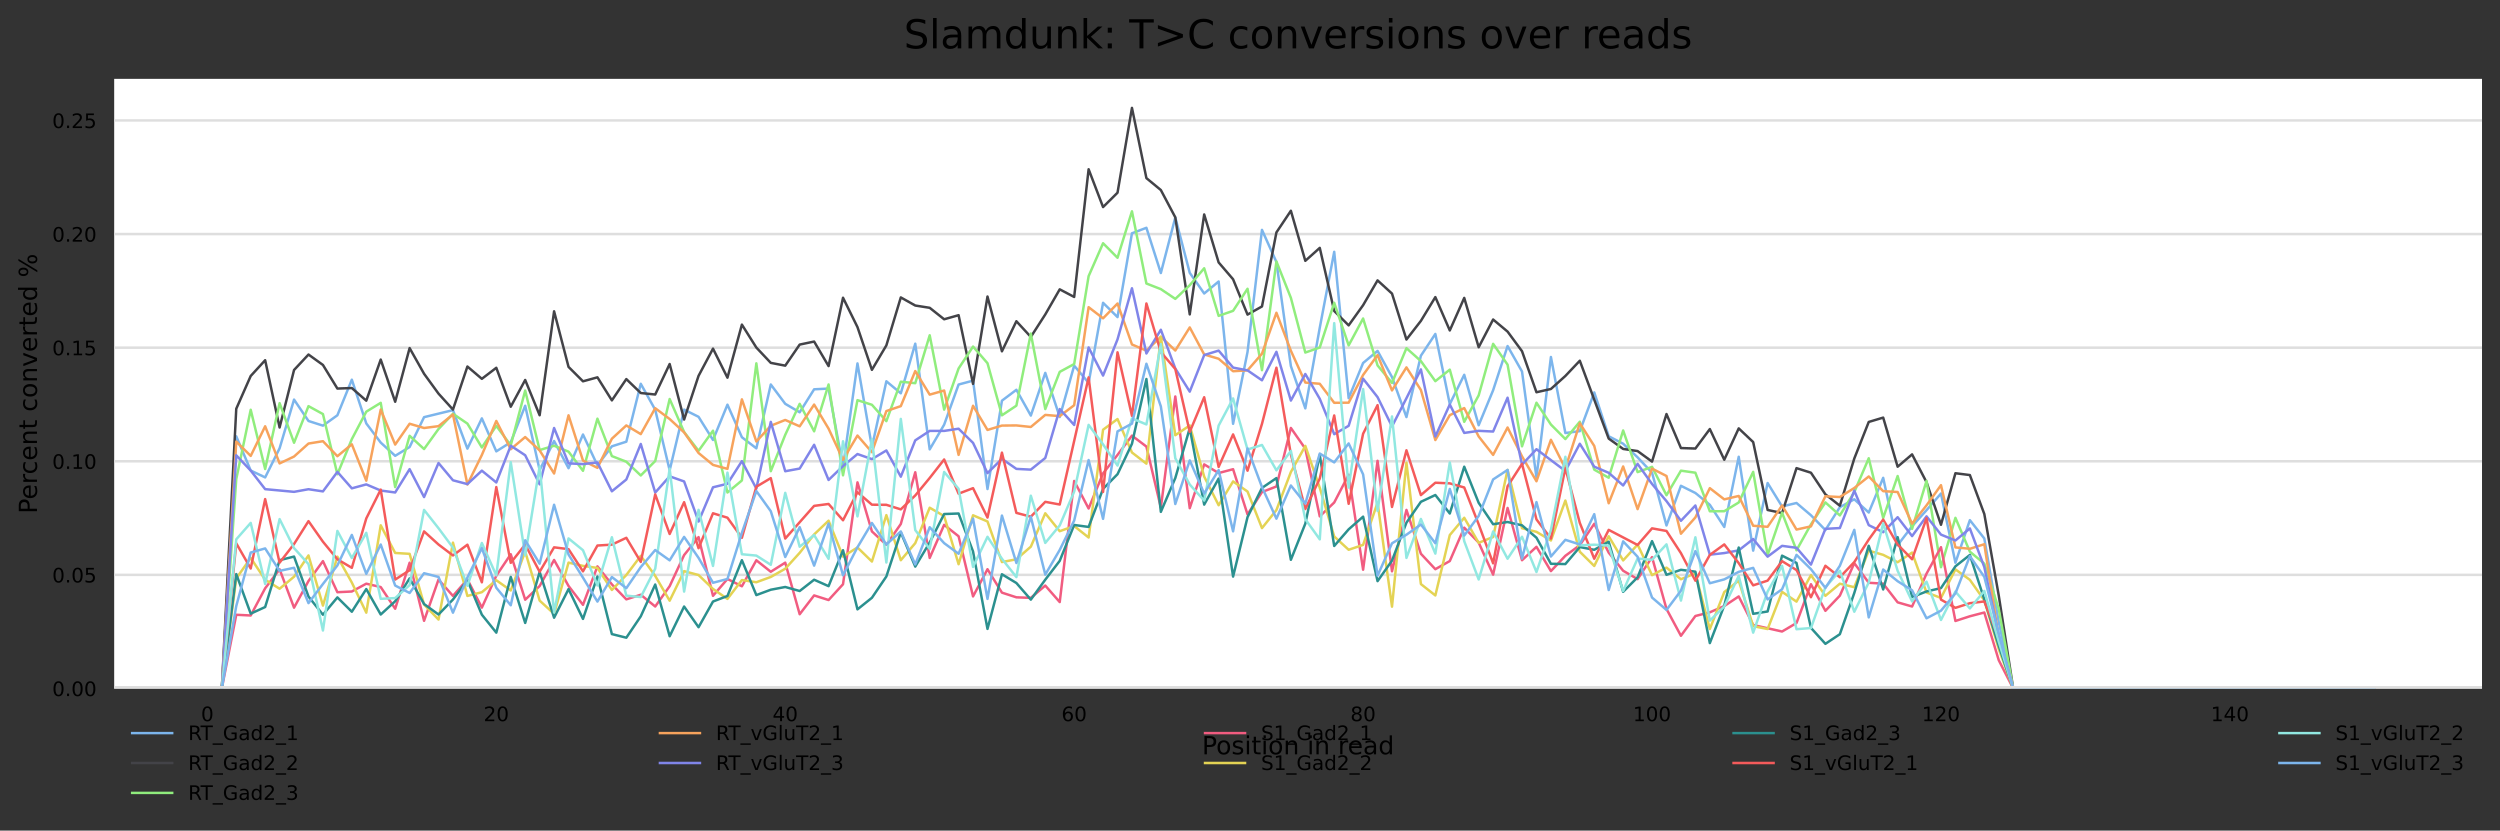 <?xml version="1.0" encoding="utf-8" standalone="no"?>
<!DOCTYPE svg PUBLIC "-//W3C//DTD SVG 1.1//EN"
  "http://www.w3.org/Graphics/SVG/1.1/DTD/svg11.dtd">
<!-- Created with matplotlib (https://matplotlib.org/) -->
<svg height="332.37pt" version="1.1" viewBox="0 0 1000.391 332.37" width="1000.391pt" xmlns="http://www.w3.org/2000/svg" xmlns:xlink="http://www.w3.org/1999/xlink">
 <rect x="0" y="0" width="1000.391" height="332.37" fill="#333333" stroke="none"/>
 <defs>
  <style type="text/css">*{stroke-linecap:butt;stroke-linejoin:round;}</style>
 </defs>
 <g id="figure_1">
  <g id="axes_1">
   <g id="patch_1">
    <path d="M 45.691 275.502 
L 993.191 275.502 
L 993.191 31.555 
L 45.691 31.555 
z
" style="fill:#ffffff;"/>
   </g>
   <g id="matplotlib.axis_1">
    <g id="xtick_1">
     <g id="text_1">
      <!-- 0 -->
      <g transform="translate(80.433 288.581)scale(0.08 -0.08)">
       <defs>
        <path d="M 31.781 66.406 
Q 24.172 66.406 20.328 58.906 
Q 16.5 51.422 16.5 36.375 
Q 16.5 21.391 20.328 13.891 
Q 24.172 6.391 31.781 6.391 
Q 39.453 6.391 43.281 13.891 
Q 47.125 21.391 47.125 36.375 
Q 47.125 51.422 43.281 58.906 
Q 39.453 66.406 31.781 66.406 
z
M 31.781 74.219 
Q 44.047 74.219 50.516 64.516 
Q 56.984 54.828 56.984 36.375 
Q 56.984 17.969 50.516 8.266 
Q 44.047 -1.422 31.781 -1.422 
Q 19.531 -1.422 13.062 8.266 
Q 6.594 17.969 6.594 36.375 
Q 6.594 54.828 13.062 64.516 
Q 19.531 74.219 31.781 74.219 
z
" id="DejaVuSans-48"/>
       </defs>
       <use xlink:href="#DejaVuSans-48"/>
      </g>
     </g>
    </g>
    <g id="xtick_2">
     <g id="text_2">
      <!-- 20 -->
      <g transform="translate(193.507 288.581)scale(0.08 -0.08)">
       <defs>
        <path d="M 19.188 8.297 
L 53.609 8.297 
L 53.609 0 
L 7.328 0 
L 7.328 8.297 
Q 12.938 14.109 22.625 23.891 
Q 32.328 33.688 34.812 36.531 
Q 39.547 41.844 41.422 45.531 
Q 43.312 49.219 43.312 52.781 
Q 43.312 58.594 39.234 62.25 
Q 35.156 65.922 28.609 65.922 
Q 23.969 65.922 18.812 64.312 
Q 13.672 62.703 7.812 59.422 
L 7.812 69.391 
Q 13.766 71.781 18.938 73 
Q 24.125 74.219 28.422 74.219 
Q 39.75 74.219 46.484 68.547 
Q 53.219 62.891 53.219 53.422 
Q 53.219 48.922 51.531 44.891 
Q 49.859 40.875 45.406 35.406 
Q 44.188 33.984 37.641 27.219 
Q 31.109 20.453 19.188 8.297 
z
" id="DejaVuSans-50"/>
       </defs>
       <use xlink:href="#DejaVuSans-50"/>
       <use x="63.623" xlink:href="#DejaVuSans-48"/>
      </g>
     </g>
    </g>
    <g id="xtick_3">
     <g id="text_3">
      <!-- 40 -->
      <g transform="translate(309.126 288.581)scale(0.08 -0.08)">
       <defs>
        <path d="M 37.797 64.312 
L 12.891 25.391 
L 37.797 25.391 
z
M 35.203 72.906 
L 47.609 72.906 
L 47.609 25.391 
L 58.016 25.391 
L 58.016 17.188 
L 47.609 17.188 
L 47.609 0 
L 37.797 0 
L 37.797 17.188 
L 4.891 17.188 
L 4.891 26.703 
z
" id="DejaVuSans-52"/>
       </defs>
       <use xlink:href="#DejaVuSans-52"/>
       <use x="63.623" xlink:href="#DejaVuSans-48"/>
      </g>
     </g>
    </g>
    <g id="xtick_4">
     <g id="text_4">
      <!-- 60 -->
      <g transform="translate(424.746 288.581)scale(0.08 -0.08)">
       <defs>
        <path d="M 33.016 40.375 
Q 26.375 40.375 22.484 35.828 
Q 18.609 31.297 18.609 23.391 
Q 18.609 15.531 22.484 10.953 
Q 26.375 6.391 33.016 6.391 
Q 39.656 6.391 43.531 10.953 
Q 47.406 15.531 47.406 23.391 
Q 47.406 31.297 43.531 35.828 
Q 39.656 40.375 33.016 40.375 
z
M 52.594 71.297 
L 52.594 62.312 
Q 48.875 64.062 45.094 64.984 
Q 41.312 65.922 37.594 65.922 
Q 27.828 65.922 22.672 59.328 
Q 17.531 52.734 16.797 39.406 
Q 19.672 43.656 24.016 45.922 
Q 28.375 48.188 33.594 48.188 
Q 44.578 48.188 50.953 41.516 
Q 57.328 34.859 57.328 23.391 
Q 57.328 12.156 50.688 5.359 
Q 44.047 -1.422 33.016 -1.422 
Q 20.359 -1.422 13.672 8.266 
Q 6.984 17.969 6.984 36.375 
Q 6.984 53.656 15.188 63.938 
Q 23.391 74.219 37.203 74.219 
Q 40.922 74.219 44.703 73.484 
Q 48.484 72.75 52.594 71.297 
z
" id="DejaVuSans-54"/>
       </defs>
       <use xlink:href="#DejaVuSans-54"/>
       <use x="63.623" xlink:href="#DejaVuSans-48"/>
      </g>
     </g>
    </g>
    <g id="xtick_5">
     <g id="text_5">
      <!-- 80 -->
      <g transform="translate(540.365 288.581)scale(0.08 -0.08)">
       <defs>
        <path d="M 31.781 34.625 
Q 24.75 34.625 20.719 30.859 
Q 16.703 27.094 16.703 20.516 
Q 16.703 13.922 20.719 10.156 
Q 24.75 6.391 31.781 6.391 
Q 38.812 6.391 42.859 10.172 
Q 46.922 13.969 46.922 20.516 
Q 46.922 27.094 42.891 30.859 
Q 38.875 34.625 31.781 34.625 
z
M 21.922 38.812 
Q 15.578 40.375 12.031 44.719 
Q 8.5 49.078 8.5 55.328 
Q 8.5 64.062 14.719 69.141 
Q 20.953 74.219 31.781 74.219 
Q 42.672 74.219 48.875 69.141 
Q 55.078 64.062 55.078 55.328 
Q 55.078 49.078 51.531 44.719 
Q 48 40.375 41.703 38.812 
Q 48.828 37.156 52.797 32.312 
Q 56.781 27.484 56.781 20.516 
Q 56.781 9.906 50.312 4.234 
Q 43.844 -1.422 31.781 -1.422 
Q 19.734 -1.422 13.25 4.234 
Q 6.781 9.906 6.781 20.516 
Q 6.781 27.484 10.781 32.312 
Q 14.797 37.156 21.922 38.812 
z
M 18.312 54.391 
Q 18.312 48.734 21.844 45.562 
Q 25.391 42.391 31.781 42.391 
Q 38.141 42.391 41.719 45.562 
Q 45.312 48.734 45.312 54.391 
Q 45.312 60.062 41.719 63.234 
Q 38.141 66.406 31.781 66.406 
Q 25.391 66.406 21.844 63.234 
Q 18.312 60.062 18.312 54.391 
z
" id="DejaVuSans-56"/>
       </defs>
       <use xlink:href="#DejaVuSans-56"/>
       <use x="63.623" xlink:href="#DejaVuSans-48"/>
      </g>
     </g>
    </g>
    <g id="xtick_6">
     <g id="text_6">
      <!-- 100 -->
      <g transform="translate(653.439 288.581)scale(0.08 -0.08)">
       <defs>
        <path d="M 12.406 8.297 
L 28.516 8.297 
L 28.516 63.922 
L 10.984 60.406 
L 10.984 69.391 
L 28.422 72.906 
L 38.281 72.906 
L 38.281 8.297 
L 54.391 8.297 
L 54.391 0 
L 12.406 0 
z
" id="DejaVuSans-49"/>
       </defs>
       <use xlink:href="#DejaVuSans-49"/>
       <use x="63.623" xlink:href="#DejaVuSans-48"/>
       <use x="127.246" xlink:href="#DejaVuSans-48"/>
      </g>
     </g>
    </g>
    <g id="xtick_7">
     <g id="text_7">
      <!-- 120 -->
      <g transform="translate(769.059 288.581)scale(0.08 -0.08)">
       <use xlink:href="#DejaVuSans-49"/>
       <use x="63.623" xlink:href="#DejaVuSans-50"/>
       <use x="127.246" xlink:href="#DejaVuSans-48"/>
      </g>
     </g>
    </g>
    <g id="xtick_8">
     <g id="text_8">
      <!-- 140 -->
      <g transform="translate(884.678 288.581)scale(0.08 -0.08)">
       <use xlink:href="#DejaVuSans-49"/>
       <use x="63.623" xlink:href="#DejaVuSans-52"/>
       <use x="127.246" xlink:href="#DejaVuSans-48"/>
      </g>
     </g>
    </g>
    <g id="text_9">
     <!-- Position in read -->
     <g transform="translate(480.983 301.843)scale(0.1 -0.1)">
      <defs>
       <path d="M 19.672 64.797 
L 19.672 37.406 
L 32.078 37.406 
Q 38.969 37.406 42.719 40.969 
Q 46.484 44.531 46.484 51.125 
Q 46.484 57.672 42.719 61.234 
Q 38.969 64.797 32.078 64.797 
z
M 9.812 72.906 
L 32.078 72.906 
Q 44.344 72.906 50.609 67.359 
Q 56.891 61.812 56.891 51.125 
Q 56.891 40.328 50.609 34.812 
Q 44.344 29.297 32.078 29.297 
L 19.672 29.297 
L 19.672 0 
L 9.812 0 
z
" id="DejaVuSans-80"/>
       <path d="M 30.609 48.391 
Q 23.391 48.391 19.188 42.75 
Q 14.984 37.109 14.984 27.297 
Q 14.984 17.484 19.156 11.844 
Q 23.344 6.203 30.609 6.203 
Q 37.797 6.203 41.984 11.859 
Q 46.188 17.531 46.188 27.297 
Q 46.188 37.016 41.984 42.703 
Q 37.797 48.391 30.609 48.391 
z
M 30.609 56 
Q 42.328 56 49.016 48.375 
Q 55.719 40.766 55.719 27.297 
Q 55.719 13.875 49.016 6.219 
Q 42.328 -1.422 30.609 -1.422 
Q 18.844 -1.422 12.172 6.219 
Q 5.516 13.875 5.516 27.297 
Q 5.516 40.766 12.172 48.375 
Q 18.844 56 30.609 56 
z
" id="DejaVuSans-111"/>
       <path d="M 44.281 53.078 
L 44.281 44.578 
Q 40.484 46.531 36.375 47.5 
Q 32.281 48.484 27.875 48.484 
Q 21.188 48.484 17.844 46.438 
Q 14.5 44.391 14.5 40.281 
Q 14.5 37.156 16.891 35.375 
Q 19.281 33.594 26.516 31.984 
L 29.594 31.297 
Q 39.156 29.25 43.188 25.516 
Q 47.219 21.781 47.219 15.094 
Q 47.219 7.469 41.188 3.016 
Q 35.156 -1.422 24.609 -1.422 
Q 20.219 -1.422 15.453 -0.562 
Q 10.688 0.297 5.422 2 
L 5.422 11.281 
Q 10.406 8.688 15.234 7.391 
Q 20.062 6.109 24.812 6.109 
Q 31.156 6.109 34.562 8.281 
Q 37.984 10.453 37.984 14.406 
Q 37.984 18.062 35.516 20.016 
Q 33.062 21.969 24.703 23.781 
L 21.578 24.516 
Q 13.234 26.266 9.516 29.906 
Q 5.812 33.547 5.812 39.891 
Q 5.812 47.609 11.281 51.797 
Q 16.75 56 26.812 56 
Q 31.781 56 36.172 55.266 
Q 40.578 54.547 44.281 53.078 
z
" id="DejaVuSans-115"/>
       <path d="M 9.422 54.688 
L 18.406 54.688 
L 18.406 0 
L 9.422 0 
z
M 9.422 75.984 
L 18.406 75.984 
L 18.406 64.594 
L 9.422 64.594 
z
" id="DejaVuSans-105"/>
       <path d="M 18.312 70.219 
L 18.312 54.688 
L 36.812 54.688 
L 36.812 47.703 
L 18.312 47.703 
L 18.312 18.016 
Q 18.312 11.328 20.141 9.422 
Q 21.969 7.516 27.594 7.516 
L 36.812 7.516 
L 36.812 0 
L 27.594 0 
Q 17.188 0 13.234 3.875 
Q 9.281 7.766 9.281 18.016 
L 9.281 47.703 
L 2.688 47.703 
L 2.688 54.688 
L 9.281 54.688 
L 9.281 70.219 
z
" id="DejaVuSans-116"/>
       <path d="M 54.891 33.016 
L 54.891 0 
L 45.906 0 
L 45.906 32.719 
Q 45.906 40.484 42.875 44.328 
Q 39.844 48.188 33.797 48.188 
Q 26.516 48.188 22.312 43.547 
Q 18.109 38.922 18.109 30.906 
L 18.109 0 
L 9.078 0 
L 9.078 54.688 
L 18.109 54.688 
L 18.109 46.188 
Q 21.344 51.125 25.703 53.562 
Q 30.078 56 35.797 56 
Q 45.219 56 50.047 50.172 
Q 54.891 44.344 54.891 33.016 
z
" id="DejaVuSans-110"/>
       <path id="DejaVuSans-32"/>
       <path d="M 41.109 46.297 
Q 39.594 47.172 37.812 47.578 
Q 36.031 48 33.891 48 
Q 26.266 48 22.188 43.047 
Q 18.109 38.094 18.109 28.812 
L 18.109 0 
L 9.078 0 
L 9.078 54.688 
L 18.109 54.688 
L 18.109 46.188 
Q 20.953 51.172 25.484 53.578 
Q 30.031 56 36.531 56 
Q 37.453 56 38.578 55.875 
Q 39.703 55.766 41.062 55.516 
z
" id="DejaVuSans-114"/>
       <path d="M 56.203 29.594 
L 56.203 25.203 
L 14.891 25.203 
Q 15.484 15.922 20.484 11.062 
Q 25.484 6.203 34.422 6.203 
Q 39.594 6.203 44.453 7.469 
Q 49.312 8.734 54.109 11.281 
L 54.109 2.781 
Q 49.266 0.734 44.188 -0.344 
Q 39.109 -1.422 33.891 -1.422 
Q 20.797 -1.422 13.156 6.188 
Q 5.516 13.812 5.516 26.812 
Q 5.516 40.234 12.766 48.109 
Q 20.016 56 32.328 56 
Q 43.359 56 49.781 48.891 
Q 56.203 41.797 56.203 29.594 
z
M 47.219 32.234 
Q 47.125 39.594 43.094 43.984 
Q 39.062 48.391 32.422 48.391 
Q 24.906 48.391 20.391 44.141 
Q 15.875 39.891 15.188 32.172 
z
" id="DejaVuSans-101"/>
       <path d="M 34.281 27.484 
Q 23.391 27.484 19.188 25 
Q 14.984 22.516 14.984 16.5 
Q 14.984 11.719 18.141 8.906 
Q 21.297 6.109 26.703 6.109 
Q 34.188 6.109 38.703 11.406 
Q 43.219 16.703 43.219 25.484 
L 43.219 27.484 
z
M 52.203 31.203 
L 52.203 0 
L 43.219 0 
L 43.219 8.297 
Q 40.141 3.328 35.547 0.953 
Q 30.953 -1.422 24.312 -1.422 
Q 15.922 -1.422 10.953 3.297 
Q 6 8.016 6 15.922 
Q 6 25.141 12.172 29.828 
Q 18.359 34.516 30.609 34.516 
L 43.219 34.516 
L 43.219 35.406 
Q 43.219 41.609 39.141 45 
Q 35.062 48.391 27.688 48.391 
Q 23 48.391 18.547 47.266 
Q 14.109 46.141 10.016 43.891 
L 10.016 52.203 
Q 14.938 54.109 19.578 55.047 
Q 24.219 56 28.609 56 
Q 40.484 56 46.344 49.844 
Q 52.203 43.703 52.203 31.203 
z
" id="DejaVuSans-97"/>
       <path d="M 45.406 46.391 
L 45.406 75.984 
L 54.391 75.984 
L 54.391 0 
L 45.406 0 
L 45.406 8.203 
Q 42.578 3.328 38.25 0.953 
Q 33.938 -1.422 27.875 -1.422 
Q 17.969 -1.422 11.734 6.484 
Q 5.516 14.406 5.516 27.297 
Q 5.516 40.188 11.734 48.094 
Q 17.969 56 27.875 56 
Q 33.938 56 38.25 53.625 
Q 42.578 51.266 45.406 46.391 
z
M 14.797 27.297 
Q 14.797 17.391 18.875 11.75 
Q 22.953 6.109 30.078 6.109 
Q 37.203 6.109 41.297 11.75 
Q 45.406 17.391 45.406 27.297 
Q 45.406 37.203 41.297 42.844 
Q 37.203 48.484 30.078 48.484 
Q 22.953 48.484 18.875 42.844 
Q 14.797 37.203 14.797 27.297 
z
" id="DejaVuSans-100"/>
      </defs>
      <use xlink:href="#DejaVuSans-80"/>
      <use x="56.678" xlink:href="#DejaVuSans-111"/>
      <use x="117.859" xlink:href="#DejaVuSans-115"/>
      <use x="169.959" xlink:href="#DejaVuSans-105"/>
      <use x="197.742" xlink:href="#DejaVuSans-116"/>
      <use x="236.951" xlink:href="#DejaVuSans-105"/>
      <use x="264.734" xlink:href="#DejaVuSans-111"/>
      <use x="325.916" xlink:href="#DejaVuSans-110"/>
      <use x="389.295" xlink:href="#DejaVuSans-32"/>
      <use x="421.082" xlink:href="#DejaVuSans-105"/>
      <use x="448.865" xlink:href="#DejaVuSans-110"/>
      <use x="512.244" xlink:href="#DejaVuSans-32"/>
      <use x="544.031" xlink:href="#DejaVuSans-114"/>
      <use x="582.895" xlink:href="#DejaVuSans-101"/>
      <use x="644.418" xlink:href="#DejaVuSans-97"/>
      <use x="705.697" xlink:href="#DejaVuSans-100"/>
     </g>
    </g>
   </g>
   <g id="matplotlib.axis_2">
    <g id="ytick_1">
     <g id="line2d_1">
      <path clip-path="url(#pa54d5a90e8)" d="M 45.691 275.502 
L 993.191 275.502 
" style="fill:none;stroke:#dedede;stroke-linecap:square;"/>
     </g>
     <g id="text_10">
      <!-- 0.00 -->
      <g transform="translate(20.878 278.541)scale(0.08 -0.08)">
       <defs>
        <path d="M 10.688 12.406 
L 21 12.406 
L 21 0 
L 10.688 0 
z
" id="DejaVuSans-46"/>
       </defs>
       <use xlink:href="#DejaVuSans-48"/>
       <use x="63.623" xlink:href="#DejaVuSans-46"/>
       <use x="95.41" xlink:href="#DejaVuSans-48"/>
       <use x="159.033" xlink:href="#DejaVuSans-48"/>
      </g>
     </g>
    </g>
    <g id="ytick_2">
     <g id="line2d_2">
      <path clip-path="url(#pa54d5a90e8)" d="M 45.691 230.042 
L 993.191 230.042 
" style="fill:none;stroke:#dedede;stroke-linecap:square;"/>
     </g>
     <g id="text_11">
      <!-- 0.05 -->
      <g transform="translate(20.878 233.081)scale(0.08 -0.08)">
       <defs>
        <path d="M 10.797 72.906 
L 49.516 72.906 
L 49.516 64.594 
L 19.828 64.594 
L 19.828 46.734 
Q 21.969 47.469 24.109 47.828 
Q 26.266 48.188 28.422 48.188 
Q 40.625 48.188 47.75 41.5 
Q 54.891 34.812 54.891 23.391 
Q 54.891 11.625 47.562 5.094 
Q 40.234 -1.422 26.906 -1.422 
Q 22.312 -1.422 17.547 -0.641 
Q 12.797 0.141 7.719 1.703 
L 7.719 11.625 
Q 12.109 9.234 16.797 8.062 
Q 21.484 6.891 26.703 6.891 
Q 35.156 6.891 40.078 11.328 
Q 45.016 15.766 45.016 23.391 
Q 45.016 31 40.078 35.438 
Q 35.156 39.891 26.703 39.891 
Q 22.75 39.891 18.812 39.016 
Q 14.891 38.141 10.797 36.281 
z
" id="DejaVuSans-53"/>
       </defs>
       <use xlink:href="#DejaVuSans-48"/>
       <use x="63.623" xlink:href="#DejaVuSans-46"/>
       <use x="95.41" xlink:href="#DejaVuSans-48"/>
       <use x="159.033" xlink:href="#DejaVuSans-53"/>
      </g>
     </g>
    </g>
    <g id="ytick_3">
     <g id="line2d_3">
      <path clip-path="url(#pa54d5a90e8)" d="M 45.691 184.581 
L 993.191 184.581 
" style="fill:none;stroke:#dedede;stroke-linecap:square;"/>
     </g>
     <g id="text_12">
      <!-- 0.10 -->
      <g transform="translate(20.878 187.62)scale(0.08 -0.08)">
       <use xlink:href="#DejaVuSans-48"/>
       <use x="63.623" xlink:href="#DejaVuSans-46"/>
       <use x="95.41" xlink:href="#DejaVuSans-49"/>
       <use x="159.033" xlink:href="#DejaVuSans-48"/>
      </g>
     </g>
    </g>
    <g id="ytick_4">
     <g id="line2d_4">
      <path clip-path="url(#pa54d5a90e8)" d="M 45.691 139.121 
L 993.191 139.121 
" style="fill:none;stroke:#dedede;stroke-linecap:square;"/>
     </g>
     <g id="text_13">
      <!-- 0.15 -->
      <g transform="translate(20.878 142.16)scale(0.08 -0.08)">
       <use xlink:href="#DejaVuSans-48"/>
       <use x="63.623" xlink:href="#DejaVuSans-46"/>
       <use x="95.41" xlink:href="#DejaVuSans-49"/>
       <use x="159.033" xlink:href="#DejaVuSans-53"/>
      </g>
     </g>
    </g>
    <g id="ytick_5">
     <g id="line2d_5">
      <path clip-path="url(#pa54d5a90e8)" d="M 45.691 93.66 
L 993.191 93.66 
" style="fill:none;stroke:#dedede;stroke-linecap:square;"/>
     </g>
     <g id="text_14">
      <!-- 0.20 -->
      <g transform="translate(20.878 96.699)scale(0.08 -0.08)">
       <use xlink:href="#DejaVuSans-48"/>
       <use x="63.623" xlink:href="#DejaVuSans-46"/>
       <use x="95.41" xlink:href="#DejaVuSans-50"/>
       <use x="159.033" xlink:href="#DejaVuSans-48"/>
      </g>
     </g>
    </g>
    <g id="ytick_6">
     <g id="line2d_6">
      <path clip-path="url(#pa54d5a90e8)" d="M 45.691 48.199 
L 993.191 48.199 
" style="fill:none;stroke:#dedede;stroke-linecap:square;"/>
     </g>
     <g id="text_15">
      <!-- 0.25 -->
      <g transform="translate(20.878 51.239)scale(0.08 -0.08)">
       <use xlink:href="#DejaVuSans-48"/>
       <use x="63.623" xlink:href="#DejaVuSans-46"/>
       <use x="95.41" xlink:href="#DejaVuSans-50"/>
       <use x="159.033" xlink:href="#DejaVuSans-53"/>
      </g>
     </g>
    </g>
    <g id="text_16">
     <!-- Percent converted % -->
     <g transform="translate(14.798 205.545)rotate(-90)scale(0.1 -0.1)">
      <defs>
       <path d="M 48.781 52.594 
L 48.781 44.188 
Q 44.969 46.297 41.141 47.344 
Q 37.312 48.391 33.406 48.391 
Q 24.656 48.391 19.812 42.844 
Q 14.984 37.312 14.984 27.297 
Q 14.984 17.281 19.812 11.734 
Q 24.656 6.203 33.406 6.203 
Q 37.312 6.203 41.141 7.25 
Q 44.969 8.297 48.781 10.406 
L 48.781 2.094 
Q 45.016 0.344 40.984 -0.531 
Q 36.969 -1.422 32.422 -1.422 
Q 20.062 -1.422 12.781 6.344 
Q 5.516 14.109 5.516 27.297 
Q 5.516 40.672 12.859 48.328 
Q 20.219 56 33.016 56 
Q 37.156 56 41.109 55.141 
Q 45.062 54.297 48.781 52.594 
z
" id="DejaVuSans-99"/>
       <path d="M 2.984 54.688 
L 12.5 54.688 
L 29.594 8.797 
L 46.688 54.688 
L 56.203 54.688 
L 35.688 0 
L 23.484 0 
z
" id="DejaVuSans-118"/>
       <path d="M 72.703 32.078 
Q 68.453 32.078 66.031 28.469 
Q 63.625 24.859 63.625 18.406 
Q 63.625 12.062 66.031 8.422 
Q 68.453 4.781 72.703 4.781 
Q 76.859 4.781 79.266 8.422 
Q 81.688 12.062 81.688 18.406 
Q 81.688 24.812 79.266 28.438 
Q 76.859 32.078 72.703 32.078 
z
M 72.703 38.281 
Q 80.422 38.281 84.953 32.906 
Q 89.5 27.547 89.5 18.406 
Q 89.5 9.281 84.938 3.922 
Q 80.375 -1.422 72.703 -1.422 
Q 64.891 -1.422 60.344 3.922 
Q 55.812 9.281 55.812 18.406 
Q 55.812 27.594 60.375 32.938 
Q 64.938 38.281 72.703 38.281 
z
M 22.312 68.016 
Q 18.109 68.016 15.688 64.375 
Q 13.281 60.75 13.281 54.391 
Q 13.281 47.953 15.672 44.328 
Q 18.062 40.719 22.312 40.719 
Q 26.562 40.719 28.969 44.328 
Q 31.391 47.953 31.391 54.391 
Q 31.391 60.688 28.953 64.344 
Q 26.516 68.016 22.312 68.016 
z
M 66.406 74.219 
L 74.219 74.219 
L 28.609 -1.422 
L 20.797 -1.422 
z
M 22.312 74.219 
Q 30.031 74.219 34.609 68.875 
Q 39.203 63.531 39.203 54.391 
Q 39.203 45.172 34.641 39.844 
Q 30.078 34.516 22.312 34.516 
Q 14.547 34.516 10.031 39.859 
Q 5.516 45.219 5.516 54.391 
Q 5.516 63.484 10.047 68.844 
Q 14.594 74.219 22.312 74.219 
z
" id="DejaVuSans-37"/>
      </defs>
      <use xlink:href="#DejaVuSans-80"/>
      <use x="56.678" xlink:href="#DejaVuSans-101"/>
      <use x="118.201" xlink:href="#DejaVuSans-114"/>
      <use x="157.064" xlink:href="#DejaVuSans-99"/>
      <use x="212.045" xlink:href="#DejaVuSans-101"/>
      <use x="273.568" xlink:href="#DejaVuSans-110"/>
      <use x="336.947" xlink:href="#DejaVuSans-116"/>
      <use x="376.156" xlink:href="#DejaVuSans-32"/>
      <use x="407.943" xlink:href="#DejaVuSans-99"/>
      <use x="462.924" xlink:href="#DejaVuSans-111"/>
      <use x="524.105" xlink:href="#DejaVuSans-110"/>
      <use x="587.484" xlink:href="#DejaVuSans-118"/>
      <use x="646.664" xlink:href="#DejaVuSans-101"/>
      <use x="708.188" xlink:href="#DejaVuSans-114"/>
      <use x="749.301" xlink:href="#DejaVuSans-116"/>
      <use x="788.51" xlink:href="#DejaVuSans-101"/>
      <use x="850.033" xlink:href="#DejaVuSans-100"/>
      <use x="913.51" xlink:href="#DejaVuSans-32"/>
      <use x="945.297" xlink:href="#DejaVuSans-37"/>
     </g>
    </g>
   </g>
   <g id="line2d_7">
    <path clip-path="url(#pa54d5a90e8)" d="M 88.759 275.502 
L 94.54 174.601 
L 100.321 188.283 
L 106.102 191.037 
L 111.883 179.388 
L 117.664 159.902 
L 123.445 168.459 
L 129.226 170.323 
L 135.007 166.172 
L 140.787 151.939 
L 146.568 169.433 
L 152.349 177.101 
L 158.13 182.395 
L 163.911 178.878 
L 169.692 166.928 
L 181.254 164.115 
L 187.035 179.523 
L 192.816 167.421 
L 198.597 180.615 
L 204.378 176.972 
L 210.159 162.368 
L 215.94 188.117 
L 221.721 176.487 
L 227.502 187.354 
L 233.283 173.877 
L 239.064 186.21 
L 244.845 178.599 
L 250.626 176.748 
L 256.407 153.581 
L 262.188 163.954 
L 267.969 188.212 
L 273.75 163.906 
L 279.531 166.793 
L 285.312 176.047 
L 291.093 161.937 
L 296.874 174.962 
L 302.654 179.4 
L 308.435 153.856 
L 314.216 161.588 
L 319.997 164.977 
L 325.778 155.783 
L 331.559 155.491 
L 337.34 186.845 
L 343.121 145.423 
L 348.902 178.913 
L 354.683 152.57 
L 360.464 157.372 
L 366.245 137.526 
L 372.026 179.814 
L 377.807 169.941 
L 383.588 153.869 
L 389.369 152.319 
L 395.15 195.687 
L 400.931 160.335 
L 406.712 155.98 
L 412.493 166.289 
L 418.274 149.213 
L 424.055 166.881 
L 429.836 146.325 
L 435.617 153.194 
L 441.398 121.172 
L 447.179 126.886 
L 452.96 93.346 
L 458.741 91.155 
L 464.521 109.248 
L 470.302 87.031 
L 476.083 109.177 
L 481.864 117.44 
L 487.645 112.643 
L 493.426 169.585 
L 499.207 140.833 
L 504.988 91.99 
L 510.769 104.856 
L 516.55 146.49 
L 522.331 163.409 
L 528.112 131.143 
L 533.893 100.767 
L 539.674 159.341 
L 545.455 145.252 
L 551.236 140.426 
L 557.017 150.884 
L 562.798 166.893 
L 568.579 142.338 
L 574.36 133.636 
L 580.141 161.699 
L 585.922 149.982 
L 591.703 170.155 
L 597.484 156.15 
L 603.265 138.476 
L 609.046 148.676 
L 614.827 191.069 
L 620.607 142.853 
L 626.388 173.276 
L 632.169 172.523 
L 637.95 157.032 
L 643.731 174.567 
L 649.512 177.553 
L 655.293 183.006 
L 661.074 189.17 
L 666.855 210.268 
L 672.636 194.395 
L 678.417 197.269 
L 684.198 202.01 
L 689.979 210.871 
L 695.76 182.779 
L 701.541 220.339 
L 707.322 193.285 
L 713.103 202.664 
L 718.884 201.275 
L 724.665 206.186 
L 730.446 212.103 
L 736.227 202.96 
L 742.008 199.795 
L 747.789 205.091 
L 753.57 191.208 
L 759.351 218.152 
L 765.132 210.575 
L 770.913 204.155 
L 776.694 197.488 
L 782.474 225.172 
L 788.255 208.143 
L 794.036 215.477 
L 799.817 249.008 
L 805.598 275.502 
L 950.122 275.502 
L 950.122 275.502 
" style="fill:none;stroke:#7cb5ec;stroke-linecap:square;"/>
   </g>
   <g id="line2d_8">
    <path clip-path="url(#pa54d5a90e8)" d="M 88.759 275.502 
L 94.54 163.562 
L 100.321 150.457 
L 106.102 144.144 
L 111.883 171.062 
L 117.664 148.058 
L 123.445 141.871 
L 129.226 146.038 
L 135.007 155.482 
L 140.787 155.28 
L 146.568 160.33 
L 152.349 143.892 
L 158.13 160.76 
L 163.911 139.292 
L 169.692 149.565 
L 175.473 157.513 
L 181.254 163.89 
L 187.035 146.669 
L 192.816 151.587 
L 198.597 147.174 
L 204.378 162.748 
L 210.159 152.054 
L 215.94 166.166 
L 221.721 124.572 
L 227.502 146.816 
L 233.283 152.584 
L 239.064 150.994 
L 244.845 160.212 
L 250.626 151.696 
L 256.407 157.275 
L 262.188 157.863 
L 267.969 145.664 
L 273.75 167.875 
L 279.531 150.393 
L 285.312 139.516 
L 291.093 151.13 
L 296.874 129.898 
L 302.654 139.077 
L 308.435 145.206 
L 314.216 146.319 
L 319.997 137.887 
L 325.778 136.675 
L 331.559 146.49 
L 337.34 119.142 
L 343.121 130.887 
L 348.902 147.988 
L 354.683 138.214 
L 360.464 119.019 
L 366.245 122.258 
L 372.026 123.171 
L 377.807 127.758 
L 383.588 126.128 
L 389.369 153.609 
L 395.15 118.661 
L 400.931 140.575 
L 406.712 128.546 
L 412.493 134.826 
L 418.274 125.83 
L 424.055 115.785 
L 429.836 118.825 
L 435.617 67.731 
L 441.398 82.858 
L 447.179 77.114 
L 452.96 43.171 
L 458.741 71.28 
L 464.521 76.047 
L 470.302 86.969 
L 476.083 125.806 
L 481.864 85.818 
L 487.645 105.015 
L 493.426 111.753 
L 499.207 125.887 
L 504.988 122.627 
L 510.769 92.998 
L 516.55 84.34 
L 522.331 104.367 
L 528.112 99.19 
L 533.893 124.445 
L 539.674 130.196 
L 545.455 122.123 
L 551.236 112.202 
L 557.017 117.482 
L 562.798 135.86 
L 568.579 128.403 
L 574.36 118.892 
L 580.141 132.226 
L 585.922 119.21 
L 591.703 138.945 
L 597.484 127.856 
L 603.265 132.69 
L 609.046 140.54 
L 614.827 156.96 
L 620.607 155.653 
L 626.388 150.446 
L 632.169 144.348 
L 643.731 175.505 
L 649.512 179.647 
L 655.293 180.495 
L 661.074 184.715 
L 666.855 165.682 
L 672.636 179.291 
L 678.417 179.483 
L 684.198 171.69 
L 689.979 183.963 
L 695.76 171.423 
L 701.541 176.894 
L 707.322 204.07 
L 713.103 205.288 
L 718.884 187.33 
L 724.665 189.162 
L 730.446 197.821 
L 736.227 202.371 
L 742.008 183.472 
L 747.789 168.845 
L 753.57 167.11 
L 759.351 186.758 
L 765.132 181.826 
L 770.913 192.959 
L 776.694 209.988 
L 782.474 189.366 
L 788.255 190.098 
L 794.036 205.698 
L 799.817 238.336 
L 805.598 275.502 
L 950.122 275.502 
L 950.122 275.502 
" style="fill:none;stroke:#434348;stroke-linecap:square;"/>
   </g>
   <g id="line2d_9">
    <path clip-path="url(#pa54d5a90e8)" d="M 88.759 275.502 
L 94.54 191.72 
L 100.321 163.967 
L 106.102 187.689 
L 111.883 161.32 
L 117.664 177.166 
L 123.445 162.52 
L 129.226 165.69 
L 135.007 189.781 
L 140.787 175.72 
L 146.568 164.736 
L 152.349 161.197 
L 158.13 194.92 
L 163.911 174.393 
L 169.692 179.681 
L 175.473 171.67 
L 181.254 165.561 
L 187.035 169.508 
L 192.816 179.052 
L 198.597 170.412 
L 204.378 178.189 
L 210.159 156.27 
L 215.94 180.081 
L 221.721 178.364 
L 227.502 180.73 
L 233.283 188.393 
L 239.064 167.535 
L 244.845 182.505 
L 250.626 184.76 
L 256.407 190.262 
L 262.188 184.478 
L 267.969 159.668 
L 273.75 172.879 
L 279.531 180.395 
L 285.312 172.345 
L 291.093 197.077 
L 296.874 192.251 
L 302.654 145.394 
L 308.435 188.551 
L 314.216 173.999 
L 319.997 161.609 
L 325.778 172.589 
L 331.559 153.848 
L 337.34 190.206 
L 343.121 160.13 
L 348.902 161.972 
L 354.683 168.528 
L 360.464 152.743 
L 366.245 153.334 
L 372.026 134.162 
L 377.807 163.907 
L 383.588 147.459 
L 389.369 138.678 
L 395.15 145.339 
L 400.931 166.185 
L 406.712 162.33 
L 412.493 133.474 
L 418.274 163.687 
L 424.055 148.806 
L 429.836 145.677 
L 435.617 110.5 
L 441.398 97.341 
L 447.179 103.148 
L 452.96 84.559 
L 458.741 113.445 
L 464.521 115.695 
L 470.302 119.597 
L 476.083 114.14 
L 481.864 107.35 
L 487.645 126.397 
L 493.426 124.382 
L 499.207 115.561 
L 504.988 148.136 
L 510.769 104.623 
L 516.55 119.172 
L 522.331 141.071 
L 528.112 139.058 
L 533.893 121.171 
L 539.674 138.209 
L 545.455 127.454 
L 551.236 146.223 
L 557.017 153.233 
L 562.798 139.318 
L 568.579 144.484 
L 574.36 152.524 
L 580.141 147.92 
L 585.922 168.792 
L 591.703 158.218 
L 597.484 137.59 
L 603.265 145.922 
L 609.046 178.602 
L 614.827 161.154 
L 620.607 169.875 
L 626.388 175.691 
L 632.169 168.757 
L 637.95 187.94 
L 643.731 191.167 
L 649.512 172.253 
L 655.293 188.921 
L 661.074 186.816 
L 666.855 198.169 
L 672.636 188.339 
L 678.417 189.159 
L 684.198 204.588 
L 689.979 204.559 
L 695.76 201.074 
L 701.541 188.832 
L 707.322 222.052 
L 713.103 205.152 
L 718.884 220.213 
L 724.665 209.826 
L 730.446 201.04 
L 736.227 206.249 
L 742.008 196.898 
L 747.789 183.375 
L 753.57 207.267 
L 759.351 190.487 
L 765.132 211.626 
L 770.913 192.396 
L 776.694 226.972 
L 782.474 207.212 
L 788.255 220.756 
L 794.036 225.544 
L 799.817 243.742 
L 805.598 275.502 
L 950.122 275.502 
L 950.122 275.502 
" style="fill:none;stroke:#90ed7d;stroke-linecap:square;"/>
   </g>
   <g id="line2d_10">
    <path clip-path="url(#pa54d5a90e8)" d="M 88.759 275.502 
L 94.54 176.701 
L 100.321 182.434 
L 106.102 170.584 
L 111.883 185.435 
L 117.664 182.684 
L 123.445 177.49 
L 129.226 176.547 
L 135.007 182.549 
L 140.787 177.797 
L 146.568 192.341 
L 152.349 163.889 
L 158.13 177.894 
L 163.911 169.562 
L 169.692 171.27 
L 175.473 170.531 
L 181.254 165.862 
L 187.035 193.879 
L 192.816 182.071 
L 198.597 168.449 
L 204.378 179.757 
L 210.159 174.891 
L 215.94 180.224 
L 221.721 189.469 
L 227.502 166.192 
L 233.283 184.293 
L 239.064 187.216 
L 244.845 175.553 
L 250.626 170.24 
L 256.407 173.705 
L 262.188 163.343 
L 267.969 167.669 
L 273.75 173.028 
L 279.531 181.267 
L 285.312 186.031 
L 291.093 187.617 
L 296.874 159.805 
L 302.654 176.66 
L 308.435 170.374 
L 314.216 168.049 
L 319.997 170.597 
L 325.778 161.894 
L 331.559 171.521 
L 337.34 183.968 
L 343.121 174.288 
L 348.902 180.95 
L 354.683 164.488 
L 360.464 162.512 
L 366.245 148.486 
L 372.026 157.916 
L 377.807 156.269 
L 383.588 182.02 
L 389.369 162.373 
L 395.15 172.044 
L 400.931 170.299 
L 406.712 170.24 
L 412.493 170.854 
L 418.274 166.028 
L 424.055 166.518 
L 429.836 162.152 
L 435.617 122.924 
L 441.398 127.377 
L 447.179 121.457 
L 452.96 137.841 
L 458.741 140.312 
L 464.521 134.748 
L 470.302 140.262 
L 476.083 131.026 
L 481.864 141.846 
L 487.645 143.557 
L 493.426 148.552 
L 499.207 148.197 
L 504.988 141.532 
L 510.769 125.157 
L 516.55 140.354 
L 522.331 153.083 
L 528.112 153.569 
L 533.893 161.183 
L 539.674 161.133 
L 545.455 150.045 
L 551.236 142.103 
L 557.017 156.223 
L 562.798 147.015 
L 568.579 156.062 
L 574.36 176.08 
L 580.141 166.132 
L 585.922 163.296 
L 591.703 174.653 
L 597.484 182.026 
L 603.265 171.072 
L 609.046 182.622 
L 614.827 192.578 
L 620.607 175.996 
L 626.388 187.452 
L 632.169 169.356 
L 637.95 178.452 
L 643.731 201.38 
L 649.512 186.665 
L 655.293 203.727 
L 661.074 187.525 
L 666.855 190.47 
L 672.636 213.569 
L 678.417 207.059 
L 684.198 195.339 
L 689.979 199.823 
L 695.76 198.46 
L 701.541 210.384 
L 707.322 210.801 
L 713.103 202.256 
L 718.884 211.905 
L 724.665 210.627 
L 730.446 198.58 
L 736.227 198.889 
L 742.008 195.271 
L 747.789 190.664 
L 753.57 196.542 
L 759.351 196.879 
L 765.132 209.549 
L 770.913 202.227 
L 776.694 194.143 
L 782.474 219.053 
L 788.255 219.599 
L 794.036 217.776 
L 799.817 255.198 
L 805.598 275.502 
L 950.122 275.502 
L 950.122 275.502 
" style="fill:none;stroke:#f7a35c;stroke-linecap:square;"/>
   </g>
   <g id="line2d_11">
    <path clip-path="url(#pa54d5a90e8)" d="M 88.759 275.502 
L 94.54 182.196 
L 100.321 188.294 
L 106.102 195.737 
L 117.664 196.813 
L 123.445 195.766 
L 129.226 196.633 
L 135.007 188.832 
L 140.787 195.408 
L 146.568 193.838 
L 152.349 196.29 
L 158.13 197.067 
L 163.911 187.738 
L 169.692 198.9 
L 175.473 185.277 
L 181.254 192.189 
L 187.035 193.715 
L 192.816 188.338 
L 198.597 193.065 
L 204.378 178.348 
L 210.159 182.172 
L 215.94 193.813 
L 221.721 171.269 
L 227.502 185.411 
L 233.283 185.721 
L 239.064 185.042 
L 244.845 196.593 
L 250.626 191.883 
L 256.407 177.66 
L 262.188 197.104 
L 267.969 190.603 
L 273.75 192.654 
L 279.531 208.692 
L 285.312 194.993 
L 291.093 193.58 
L 296.874 184.535 
L 302.654 195.503 
L 308.435 168.821 
L 314.216 188.565 
L 319.997 187.501 
L 325.778 177.993 
L 331.559 192.063 
L 337.34 186.503 
L 343.121 181.689 
L 348.902 183.719 
L 354.683 180.258 
L 360.464 190.745 
L 366.245 176.206 
L 372.026 172.421 
L 377.807 172.431 
L 383.588 171.55 
L 389.369 177.224 
L 395.15 189.322 
L 400.931 183.593 
L 406.712 187.629 
L 412.493 187.924 
L 418.274 183.265 
L 424.055 163.689 
L 429.836 170.05 
L 435.617 139.032 
L 441.398 150.279 
L 447.179 135.807 
L 452.96 115.356 
L 458.741 141.439 
L 464.521 131.961 
L 470.302 147.46 
L 476.083 156.713 
L 481.864 142.086 
L 487.645 140.292 
L 493.426 147.093 
L 499.207 148.207 
L 504.988 152.174 
L 510.769 140.786 
L 516.55 160.281 
L 522.331 149.658 
L 528.112 159.591 
L 533.893 173.74 
L 539.674 170.397 
L 545.455 151.544 
L 551.236 158.911 
L 557.017 170.627 
L 562.798 159.348 
L 568.579 147.824 
L 574.36 174.67 
L 580.141 161.867 
L 585.922 173.233 
L 591.703 172.401 
L 597.484 172.679 
L 603.265 159.145 
L 609.046 185.938 
L 614.827 179.756 
L 626.388 188.472 
L 632.169 177.575 
L 637.95 186.753 
L 643.731 189.19 
L 649.512 194.256 
L 655.293 185.626 
L 661.074 193.658 
L 666.855 200.536 
L 672.636 208.397 
L 678.417 202.279 
L 684.198 221.945 
L 689.979 221.315 
L 695.76 220.233 
L 701.541 215.704 
L 707.322 222.748 
L 713.103 218.425 
L 718.884 219.204 
L 724.665 225.923 
L 730.446 211.622 
L 736.227 211.302 
L 742.008 196.35 
L 747.789 210.139 
L 753.57 212.963 
L 759.351 206.966 
L 765.132 214.523 
L 770.913 206.621 
L 776.694 213.931 
L 782.474 216.277 
L 788.255 211.459 
L 794.036 226.923 
L 799.817 254.391 
L 805.598 275.502 
L 950.122 275.502 
L 950.122 275.502 
" style="fill:none;stroke:#8085e9;stroke-linecap:square;"/>
   </g>
   <g id="line2d_12">
    <path clip-path="url(#pa54d5a90e8)" d="M 88.759 275.502 
L 94.54 246.004 
L 100.321 246.288 
L 106.102 235.413 
L 111.883 227.807 
L 117.664 243.161 
L 123.445 232.499 
L 129.226 224.538 
L 135.007 236.977 
L 140.787 236.692 
L 146.568 233.565 
L 152.349 234.915 
L 158.13 243.587 
L 163.911 225.175 
L 169.692 248.418 
L 175.473 231.923 
L 181.254 238.46 
L 187.035 231.839 
L 192.816 243.137 
L 198.597 230.388 
L 204.378 221.781 
L 210.159 239.975 
L 215.94 234.502 
L 221.721 224.08 
L 227.502 234.473 
L 233.283 242.027 
L 239.064 226.637 
L 244.845 233.844 
L 250.626 239.835 
L 256.407 237.991 
L 262.188 242.692 
L 267.969 234.555 
L 273.75 222.118 
L 279.531 214.926 
L 285.312 238.415 
L 291.093 231.677 
L 296.874 234.598 
L 302.654 224.2 
L 308.435 228.796 
L 314.216 225.146 
L 319.997 245.787 
L 325.778 238.262 
L 331.559 240.107 
L 337.34 233.787 
L 343.121 193.021 
L 348.902 212.648 
L 354.683 218.008 
L 360.464 209.675 
L 366.245 188.981 
L 372.026 223.26 
L 377.807 210.021 
L 383.588 214.595 
L 389.369 238.658 
L 395.15 227.775 
L 400.931 237.149 
L 406.712 239.021 
L 412.493 239.242 
L 418.274 234.321 
L 424.055 240.923 
L 429.836 192.46 
L 435.617 203.474 
L 441.398 189.419 
L 447.179 182.036 
L 452.96 174.326 
L 458.741 178.696 
L 464.521 203.145 
L 470.302 158.657 
L 476.083 203.349 
L 481.864 185.828 
L 487.645 189.292 
L 493.426 187.756 
L 499.207 205.856 
L 504.988 196.894 
L 510.769 194.67 
L 516.55 171.249 
L 522.331 179.551 
L 528.112 206.63 
L 533.893 201.081 
L 539.674 189.961 
L 545.455 227.976 
L 551.236 184.395 
L 557.017 228.616 
L 562.798 204.052 
L 568.579 221.586 
L 574.36 227.766 
L 580.141 224.51 
L 585.922 211.153 
L 591.703 217.112 
L 597.484 229.94 
L 603.265 203.258 
L 609.046 224.174 
L 614.827 218.813 
L 620.607 228.53 
L 626.388 222.408 
L 632.169 218.16 
L 637.95 209.584 
L 643.731 221.145 
L 649.512 228.39 
L 655.293 231.74 
L 661.074 222.937 
L 666.855 243.678 
L 672.636 254.411 
L 678.417 246.497 
L 684.198 245.021 
L 689.979 242.513 
L 695.76 238.669 
L 701.541 250.093 
L 713.103 252.708 
L 718.884 249.304 
L 724.665 233.785 
L 730.446 244.422 
L 736.227 238.356 
L 742.008 225.347 
L 747.789 233.196 
L 753.57 233.555 
L 759.351 241.028 
L 765.132 242.698 
L 770.913 229.552 
L 776.694 218.964 
L 782.474 248.485 
L 788.255 246.605 
L 794.036 245.097 
L 799.817 264.195 
L 805.598 275.502 
L 950.122 275.502 
L 950.122 275.502 
" style="fill:none;stroke:#f15c80;stroke-linecap:square;"/>
   </g>
   <g id="line2d_13">
    <path clip-path="url(#pa54d5a90e8)" d="M 88.759 275.502 
L 94.54 231.478 
L 100.321 223.254 
L 106.102 231.974 
L 111.883 235.59 
L 117.664 230.769 
L 123.445 222.262 
L 129.226 242.324 
L 135.007 222.758 
L 140.787 233.108 
L 146.568 245.16 
L 152.349 210.21 
L 158.13 221.269 
L 163.911 221.622 
L 169.692 241.897 
L 175.473 247.92 
L 181.254 217.136 
L 187.035 238.472 
L 192.816 236.968 
L 198.597 232.191 
L 204.378 236.279 
L 210.159 220.664 
L 215.94 240.329 
L 221.721 245.639 
L 227.502 225.135 
L 233.283 226.444 
L 239.064 227.257 
L 244.845 236.082 
L 250.626 230.091 
L 256.407 222.426 
L 262.188 230.45 
L 267.969 240.372 
L 273.75 228.552 
L 279.531 230.103 
L 285.312 235.671 
L 291.093 239.658 
L 296.874 232.115 
L 302.654 232.987 
L 308.435 230.877 
L 314.216 227.592 
L 319.997 221.219 
L 325.778 213.862 
L 331.559 208.36 
L 337.34 222.721 
L 343.121 219.067 
L 348.902 224.704 
L 354.683 206.133 
L 360.464 224.17 
L 366.245 217.345 
L 372.026 203.164 
L 377.807 206.518 
L 383.588 225.776 
L 389.369 206.195 
L 395.15 208.677 
L 400.931 224.91 
L 406.712 223.807 
L 412.493 218.755 
L 418.274 205.395 
L 424.055 212.56 
L 429.836 210.495 
L 435.617 215.088 
L 441.398 171.951 
L 447.179 167.679 
L 452.96 181.066 
L 458.741 185.532 
L 464.521 134.765 
L 470.302 174.16 
L 476.083 170.23 
L 481.864 190.706 
L 487.645 202.173 
L 493.426 192.649 
L 499.207 196.699 
L 504.988 211.323 
L 510.769 204.098 
L 516.55 188.894 
L 522.331 178.423 
L 528.112 195.198 
L 533.893 214.672 
L 539.674 219.992 
L 545.455 218.038 
L 551.236 201.133 
L 557.017 242.76 
L 562.798 185.155 
L 568.579 233.716 
L 574.36 238.271 
L 580.141 214.105 
L 585.922 207.189 
L 591.703 217.208 
L 597.484 214.88 
L 603.265 188.028 
L 609.046 211.374 
L 614.827 212.813 
L 620.607 216.277 
L 626.388 200.298 
L 632.169 220.771 
L 637.95 226.481 
L 643.731 214.593 
L 649.512 224.263 
L 655.293 217.921 
L 661.074 230.147 
L 666.855 227.134 
L 672.636 231.785 
L 678.417 229.425 
L 684.198 251.705 
L 689.979 236.912 
L 695.76 232.345 
L 701.541 250.555 
L 707.322 251.713 
L 713.103 236.835 
L 718.884 240.737 
L 724.665 230.14 
L 730.446 238.42 
L 736.227 233.578 
L 742.008 234.977 
L 747.789 220.35 
L 753.57 222.024 
L 759.351 224.981 
L 765.132 221.117 
L 770.913 237.078 
L 776.694 239.263 
L 782.474 227.846 
L 788.255 232.025 
L 794.036 240.221 
L 799.817 259.724 
L 805.598 275.502 
L 950.122 275.502 
L 950.122 275.502 
" style="fill:none;stroke:#e4d354;stroke-linecap:square;"/>
   </g>
   <g id="line2d_14">
    <path clip-path="url(#pa54d5a90e8)" d="M 88.759 275.502 
L 94.54 229.73 
L 100.321 245.558 
L 106.102 242.906 
L 111.883 224.169 
L 117.664 222.715 
L 123.445 238.714 
L 129.226 245.986 
L 135.007 239.056 
L 140.787 244.788 
L 146.568 235.719 
L 152.349 245.9 
L 158.13 240.596 
L 163.911 231.441 
L 169.692 241.706 
L 175.473 245.897 
L 181.254 239.903 
L 187.035 232.194 
L 192.816 245.969 
L 198.597 253.154 
L 204.378 230.865 
L 210.159 249.268 
L 215.94 228.834 
L 221.721 247.174 
L 227.502 235.732 
L 233.283 247.656 
L 239.064 230.7 
L 244.845 253.734 
L 250.626 255.181 
L 256.407 246.624 
L 262.188 233.905 
L 267.969 254.591 
L 273.75 242.709 
L 279.531 250.979 
L 285.312 240.702 
L 291.093 238.489 
L 296.874 224.168 
L 302.654 238.126 
L 308.435 235.98 
L 314.216 234.886 
L 319.997 236.496 
L 325.778 231.983 
L 331.559 234.551 
L 337.34 220.182 
L 343.121 243.837 
L 348.902 239.208 
L 354.683 230.681 
L 360.464 213.027 
L 366.245 226.724 
L 372.026 217.065 
L 377.807 205.695 
L 383.588 205.48 
L 389.369 220.675 
L 395.15 251.66 
L 400.931 229.792 
L 406.712 233.293 
L 412.493 239.941 
L 418.274 231.966 
L 424.055 224.426 
L 429.836 210.071 
L 435.617 210.858 
L 441.398 195.619 
L 447.179 189.754 
L 452.96 177.591 
L 458.741 151.664 
L 464.521 204.823 
L 470.302 191.299 
L 476.083 171.339 
L 481.864 201.918 
L 487.645 191.515 
L 493.426 230.725 
L 499.207 206.934 
L 504.988 195.244 
L 510.769 191.313 
L 516.55 224.001 
L 522.331 209.54 
L 528.112 182.067 
L 533.893 218.47 
L 539.674 211.813 
L 545.455 206.747 
L 551.236 232.544 
L 557.017 224.344 
L 562.798 209.132 
L 568.579 200.8 
L 574.36 198.086 
L 580.141 205.476 
L 585.922 186.762 
L 591.703 201.215 
L 597.484 209.771 
L 603.265 208.881 
L 609.046 210.213 
L 614.827 215.175 
L 620.607 225.604 
L 626.388 225.713 
L 632.169 218.906 
L 637.95 220.01 
L 643.731 216.77 
L 649.512 236.808 
L 655.293 231.019 
L 661.074 216.544 
L 666.855 230.012 
L 672.636 228.01 
L 678.417 228.76 
L 684.198 257.332 
L 689.979 242.307 
L 695.76 219.1 
L 701.541 245.624 
L 707.322 244.686 
L 713.103 222.349 
L 718.884 225.254 
L 724.665 251.246 
L 730.446 257.632 
L 736.227 253.781 
L 742.008 237.27 
L 747.789 218.401 
L 753.57 235.874 
L 759.351 214.945 
L 765.132 238.922 
L 770.913 236.67 
L 776.694 235.332 
L 782.474 226.618 
L 788.255 222.068 
L 794.036 239.862 
L 799.817 258.479 
L 805.598 275.502 
L 950.122 275.502 
L 950.122 275.502 
" style="fill:none;stroke:#2b908f;stroke-linecap:square;"/>
   </g>
   <g id="line2d_15">
    <path clip-path="url(#pa54d5a90e8)" d="M 88.759 275.502 
L 94.54 217.416 
L 100.321 227.485 
L 106.102 199.714 
L 111.883 225.157 
L 117.664 217.686 
L 123.445 208.538 
L 129.226 216.766 
L 135.007 223.804 
L 140.787 227.214 
L 146.568 207.455 
L 152.349 195.924 
L 158.13 231.924 
L 163.911 228.186 
L 169.692 212.646 
L 175.473 217.89 
L 181.254 222.266 
L 187.035 217.971 
L 192.816 233.011 
L 198.597 194.915 
L 204.378 225.221 
L 210.159 217.905 
L 215.94 228.807 
L 221.721 219.02 
L 227.502 219.745 
L 233.283 228.629 
L 239.064 218.3 
L 244.845 217.939 
L 250.626 215.211 
L 256.407 224.851 
L 262.188 197.839 
L 267.969 213.676 
L 273.75 200.963 
L 279.531 219.365 
L 285.312 205.394 
L 291.093 207.161 
L 296.874 215.193 
L 302.654 194.769 
L 308.435 191.325 
L 314.216 215.499 
L 325.778 202.431 
L 331.559 201.668 
L 337.34 208.188 
L 343.121 196.969 
L 348.902 201.958 
L 354.683 202.005 
L 360.464 203.827 
L 366.245 198.266 
L 372.026 191.257 
L 377.807 183.863 
L 383.588 197.544 
L 389.369 195.347 
L 395.15 207.102 
L 400.931 181.126 
L 406.712 205.234 
L 412.493 206.76 
L 418.274 200.811 
L 424.055 201.887 
L 435.617 151.01 
L 441.398 196.849 
L 447.179 140.98 
L 452.96 166.402 
L 458.741 121.438 
L 464.521 140.896 
L 470.302 147.66 
L 476.083 172.843 
L 481.864 158.964 
L 487.645 186.837 
L 493.426 173.84 
L 499.207 188.35 
L 504.988 169.612 
L 510.769 147.139 
L 516.55 181.865 
L 522.331 203.7 
L 528.112 191.477 
L 533.893 166.251 
L 539.674 201.604 
L 545.455 173.564 
L 551.236 162.129 
L 557.017 202.863 
L 562.798 180.185 
L 568.579 198.117 
L 574.36 193.164 
L 580.141 193.421 
L 585.922 195.069 
L 591.703 209.816 
L 597.484 225.414 
L 603.265 194.581 
L 609.046 185.624 
L 614.827 207.841 
L 620.607 215.501 
L 626.388 187.298 
L 632.169 209.244 
L 637.95 223.577 
L 643.731 212.029 
L 655.293 218.073 
L 661.074 211.42 
L 666.855 212.472 
L 672.636 221.341 
L 678.417 232.372 
L 684.198 222.047 
L 689.979 217.858 
L 695.76 225.345 
L 701.541 234.229 
L 707.322 232.341 
L 713.103 224.539 
L 718.884 228.107 
L 724.665 238.972 
L 730.446 226.397 
L 736.227 230.995 
L 742.008 224.912 
L 747.789 215.92 
L 753.57 207.907 
L 759.351 217.891 
L 765.132 223.787 
L 770.913 207.368 
L 776.694 239.939 
L 782.474 243.232 
L 788.255 241.376 
L 794.036 240.669 
L 799.817 255.453 
L 805.598 275.502 
L 950.122 275.502 
L 950.122 275.502 
" style="fill:none;stroke:#f45b5b;stroke-linecap:square;"/>
   </g>
   <g id="line2d_16">
    <path clip-path="url(#pa54d5a90e8)" d="M 88.759 275.502 
L 94.54 215.814 
L 100.321 209.249 
L 106.102 233.674 
L 111.883 207.723 
L 117.664 219.325 
L 123.445 225.736 
L 129.226 252.298 
L 135.007 212.455 
L 140.787 223.294 
L 146.568 213.218 
L 152.349 239.628 
L 158.13 239.323 
L 163.911 234.13 
L 169.692 204.05 
L 175.473 211.372 
L 181.254 219.151 
L 187.035 234.412 
L 192.816 217.284 
L 198.597 230.251 
L 204.378 184.934 
L 210.159 222.211 
L 215.94 186.605 
L 221.721 245.122 
L 227.502 215.452 
L 233.283 220.166 
L 239.064 234.267 
L 244.845 214.981 
L 250.626 238.351 
L 256.407 238.92 
L 262.188 227.567 
L 267.969 187.535 
L 273.75 236.727 
L 279.531 204.011 
L 285.312 226.462 
L 291.093 189.119 
L 296.874 221.781 
L 302.654 222.323 
L 308.435 226 
L 314.216 197.219 
L 319.997 218.776 
L 325.778 214.115 
L 331.559 223.611 
L 337.34 176.579 
L 343.121 206.635 
L 348.902 175.711 
L 354.683 225.086 
L 360.464 167.634 
L 366.245 212.112 
L 372.026 219.639 
L 377.807 188.871 
L 383.588 195.601 
L 389.369 226.849 
L 395.15 214.809 
L 400.931 223.596 
L 406.712 230.931 
L 412.493 198.358 
L 418.274 217.249 
L 424.055 210.266 
L 429.836 196.727 
L 435.617 170.018 
L 441.398 177.817 
L 447.179 186.288 
L 452.96 167.445 
L 458.741 169.833 
L 464.521 137.722 
L 470.302 183.376 
L 476.083 193.892 
L 481.864 200.299 
L 487.645 170.304 
L 493.426 159.438 
L 499.207 179.882 
L 504.988 178.061 
L 510.769 188.203 
L 516.55 180.457 
L 522.331 207.758 
L 528.112 215.824 
L 533.893 129.316 
L 539.674 195.096 
L 545.455 155.688 
L 551.236 204.439 
L 557.017 166.646 
L 562.798 223.25 
L 568.579 207.667 
L 574.36 221.529 
L 580.141 185.063 
L 585.922 216.564 
L 591.703 231.879 
L 597.484 212.668 
L 603.265 223.578 
L 609.046 214.793 
L 614.827 228.895 
L 620.607 212.061 
L 626.388 182.791 
L 632.169 218.232 
L 637.95 217.965 
L 643.731 218.307 
L 649.512 236.508 
L 655.293 223.507 
L 661.074 224.023 
L 666.855 217.822 
L 672.636 240.322 
L 678.417 215.001 
L 684.198 248.35 
L 689.979 242.69 
L 695.76 230.448 
L 701.541 253.152 
L 707.322 236.716 
L 713.103 226.443 
L 718.884 251.778 
L 724.665 251.313 
L 730.446 234.994 
L 736.227 228.398 
L 742.008 244.789 
L 747.789 233.081 
L 753.57 209.392 
L 759.351 228.417 
L 765.132 240.656 
L 770.913 232.775 
L 776.694 248.08 
L 782.474 236.714 
L 788.255 243.461 
L 794.036 236.474 
L 799.817 256.759 
L 805.598 275.502 
L 950.122 275.502 
L 950.122 275.502 
" style="fill:none;stroke:#91e8e1;stroke-linecap:square;"/>
   </g>
   <g id="line2d_17">
    <path clip-path="url(#pa54d5a90e8)" d="M 88.759 275.502 
L 94.54 242.516 
L 100.321 221.099 
L 106.102 219.457 
L 111.883 228.446 
L 117.664 227.196 
L 123.445 241.344 
L 129.226 233.683 
L 135.007 226.258 
L 140.787 214.064 
L 146.568 229.619 
L 152.349 217.894 
L 158.13 234.309 
L 163.911 237.278 
L 169.692 229.38 
L 175.473 230.861 
L 181.254 245.163 
L 187.035 231.079 
L 192.816 219.328 
L 198.597 235.191 
L 204.378 242.2 
L 210.159 216.196 
L 215.94 225.551 
L 221.721 201.987 
L 227.502 221.902 
L 233.283 231.149 
L 239.064 240.728 
L 244.845 230.906 
L 250.626 235.361 
L 256.407 226.922 
L 262.188 220.103 
L 267.969 224.226 
L 273.75 214.846 
L 279.531 223.232 
L 285.312 233.198 
L 291.093 231.687 
L 296.874 213.194 
L 302.654 196.494 
L 308.435 204.564 
L 314.216 222.885 
L 319.997 210.96 
L 325.778 226.338 
L 331.559 209.499 
L 337.34 230.198 
L 343.121 218.985 
L 348.902 209.28 
L 354.683 217.862 
L 360.464 212.67 
L 366.245 225.877 
L 372.026 210.981 
L 377.807 217.343 
L 383.588 221.594 
L 389.369 207.509 
L 395.15 239.653 
L 400.931 206.312 
L 406.712 225.285 
L 412.493 206.771 
L 418.274 229.933 
L 424.055 220.066 
L 429.836 208.309 
L 435.617 184.086 
L 441.398 207.616 
L 447.179 172.63 
L 452.96 169.516 
L 458.741 145.562 
L 464.521 162.633 
L 470.302 201.682 
L 476.083 184.233 
L 481.864 197.504 
L 487.645 188.125 
L 493.426 212.621 
L 499.207 179.446 
L 504.988 194.9 
L 510.769 207.551 
L 516.55 194.275 
L 522.331 201.516 
L 528.112 181.485 
L 533.893 185.03 
L 539.674 177.444 
L 545.455 189.832 
L 551.236 230.366 
L 557.017 217.399 
L 562.798 213.968 
L 568.579 209.878 
L 574.36 217.369 
L 580.141 195.655 
L 585.922 214.304 
L 591.703 206.459 
L 597.484 191.846 
L 603.265 188.042 
L 609.046 223.514 
L 614.827 200.918 
L 620.607 222.692 
L 626.388 216.011 
L 632.169 217.868 
L 637.95 205.75 
L 643.731 236.095 
L 649.512 216.628 
L 655.293 222.793 
L 661.074 239.112 
L 666.855 244.069 
L 672.636 236.362 
L 678.417 220.544 
L 684.198 233.389 
L 689.979 231.84 
L 695.76 228.832 
L 701.541 227.235 
L 707.322 239.867 
L 713.103 235.809 
L 718.884 222.04 
L 724.665 227.759 
L 730.446 235.252 
L 736.227 226.408 
L 742.008 212.03 
L 747.789 247.054 
L 753.57 227.893 
L 759.351 232.569 
L 765.132 236.224 
L 770.913 247.415 
L 776.694 244.37 
L 782.474 237.44 
L 788.255 222.543 
L 794.036 230.838 
L 799.817 253.586 
L 805.598 275.502 
L 950.122 275.502 
L 950.122 275.502 
" style="fill:none;stroke:#7cb5ec;stroke-linecap:square;"/>
   </g>
   <g id="line2d_18">
    <path clip-path="url(#pa54d5a90e8)" d="M 45.691 275.502 
L 993.191 275.502 
" style="fill:none;stroke:#dedede;stroke-linecap:square;stroke-width:2;"/>
   </g>
   <g id="text_17">
    <!-- Slamdunk: T&gt;C conversions over reads -->
    <g transform="translate(361.698 19.358)scale(0.16 -0.16)">
     <defs>
      <path d="M 53.516 70.516 
L 53.516 60.891 
Q 47.906 63.578 42.922 64.891 
Q 37.938 66.219 33.297 66.219 
Q 25.25 66.219 20.875 63.094 
Q 16.5 59.969 16.5 54.203 
Q 16.5 49.359 19.406 46.891 
Q 22.312 44.438 30.422 42.922 
L 36.375 41.703 
Q 47.406 39.594 52.656 34.297 
Q 57.906 29 57.906 20.125 
Q 57.906 9.516 50.797 4.047 
Q 43.703 -1.422 29.984 -1.422 
Q 24.812 -1.422 18.969 -0.25 
Q 13.141 0.922 6.891 3.219 
L 6.891 13.375 
Q 12.891 10.016 18.656 8.297 
Q 24.422 6.594 29.984 6.594 
Q 38.422 6.594 43.016 9.906 
Q 47.609 13.234 47.609 19.391 
Q 47.609 24.75 44.312 27.781 
Q 41.016 30.812 33.5 32.328 
L 27.484 33.5 
Q 16.453 35.688 11.516 40.375 
Q 6.594 45.062 6.594 53.422 
Q 6.594 63.094 13.406 68.656 
Q 20.219 74.219 32.172 74.219 
Q 37.312 74.219 42.625 73.281 
Q 47.953 72.359 53.516 70.516 
z
" id="DejaVuSans-83"/>
      <path d="M 9.422 75.984 
L 18.406 75.984 
L 18.406 0 
L 9.422 0 
z
" id="DejaVuSans-108"/>
      <path d="M 52 44.188 
Q 55.375 50.25 60.062 53.125 
Q 64.75 56 71.094 56 
Q 79.641 56 84.281 50.016 
Q 88.922 44.047 88.922 33.016 
L 88.922 0 
L 79.891 0 
L 79.891 32.719 
Q 79.891 40.578 77.094 44.375 
Q 74.312 48.188 68.609 48.188 
Q 61.625 48.188 57.562 43.547 
Q 53.516 38.922 53.516 30.906 
L 53.516 0 
L 44.484 0 
L 44.484 32.719 
Q 44.484 40.625 41.703 44.406 
Q 38.922 48.188 33.109 48.188 
Q 26.219 48.188 22.156 43.531 
Q 18.109 38.875 18.109 30.906 
L 18.109 0 
L 9.078 0 
L 9.078 54.688 
L 18.109 54.688 
L 18.109 46.188 
Q 21.188 51.219 25.484 53.609 
Q 29.781 56 35.688 56 
Q 41.656 56 45.828 52.969 
Q 50 49.953 52 44.188 
z
" id="DejaVuSans-109"/>
      <path d="M 8.5 21.578 
L 8.5 54.688 
L 17.484 54.688 
L 17.484 21.922 
Q 17.484 14.156 20.5 10.266 
Q 23.531 6.391 29.594 6.391 
Q 36.859 6.391 41.078 11.031 
Q 45.312 15.672 45.312 23.688 
L 45.312 54.688 
L 54.297 54.688 
L 54.297 0 
L 45.312 0 
L 45.312 8.406 
Q 42.047 3.422 37.719 1 
Q 33.406 -1.422 27.688 -1.422 
Q 18.266 -1.422 13.375 4.438 
Q 8.5 10.297 8.5 21.578 
z
M 31.109 56 
z
" id="DejaVuSans-117"/>
      <path d="M 9.078 75.984 
L 18.109 75.984 
L 18.109 31.109 
L 44.922 54.688 
L 56.391 54.688 
L 27.391 29.109 
L 57.625 0 
L 45.906 0 
L 18.109 26.703 
L 18.109 0 
L 9.078 0 
z
" id="DejaVuSans-107"/>
      <path d="M 11.719 12.406 
L 22.016 12.406 
L 22.016 0 
L 11.719 0 
z
M 11.719 51.703 
L 22.016 51.703 
L 22.016 39.312 
L 11.719 39.312 
z
" id="DejaVuSans-58"/>
      <path d="M -0.297 72.906 
L 61.375 72.906 
L 61.375 64.594 
L 35.5 64.594 
L 35.5 0 
L 25.594 0 
L 25.594 64.594 
L -0.297 64.594 
z
" id="DejaVuSans-84"/>
      <path d="M 10.594 49.219 
L 10.594 58.109 
L 73.188 35.406 
L 73.188 27.297 
L 10.594 4.594 
L 10.594 13.484 
L 60.891 31.297 
z
" id="DejaVuSans-62"/>
      <path d="M 64.406 67.281 
L 64.406 56.891 
Q 59.422 61.531 53.781 63.812 
Q 48.141 66.109 41.797 66.109 
Q 29.297 66.109 22.656 58.469 
Q 16.016 50.828 16.016 36.375 
Q 16.016 21.969 22.656 14.328 
Q 29.297 6.688 41.797 6.688 
Q 48.141 6.688 53.781 8.984 
Q 59.422 11.281 64.406 15.922 
L 64.406 5.609 
Q 59.234 2.094 53.438 0.328 
Q 47.656 -1.422 41.219 -1.422 
Q 24.656 -1.422 15.125 8.703 
Q 5.609 18.844 5.609 36.375 
Q 5.609 53.953 15.125 64.078 
Q 24.656 74.219 41.219 74.219 
Q 47.75 74.219 53.531 72.484 
Q 59.328 70.75 64.406 67.281 
z
" id="DejaVuSans-67"/>
     </defs>
     <use xlink:href="#DejaVuSans-83"/>
     <use x="63.477" xlink:href="#DejaVuSans-108"/>
     <use x="91.26" xlink:href="#DejaVuSans-97"/>
     <use x="152.539" xlink:href="#DejaVuSans-109"/>
     <use x="249.951" xlink:href="#DejaVuSans-100"/>
     <use x="313.428" xlink:href="#DejaVuSans-117"/>
     <use x="376.807" xlink:href="#DejaVuSans-110"/>
     <use x="440.186" xlink:href="#DejaVuSans-107"/>
     <use x="498.096" xlink:href="#DejaVuSans-58"/>
     <use x="531.787" xlink:href="#DejaVuSans-32"/>
     <use x="563.574" xlink:href="#DejaVuSans-84"/>
     <use x="624.658" xlink:href="#DejaVuSans-62"/>
     <use x="708.447" xlink:href="#DejaVuSans-67"/>
     <use x="778.271" xlink:href="#DejaVuSans-32"/>
     <use x="810.059" xlink:href="#DejaVuSans-99"/>
     <use x="865.039" xlink:href="#DejaVuSans-111"/>
     <use x="926.221" xlink:href="#DejaVuSans-110"/>
     <use x="989.6" xlink:href="#DejaVuSans-118"/>
     <use x="1048.779" xlink:href="#DejaVuSans-101"/>
     <use x="1110.303" xlink:href="#DejaVuSans-114"/>
     <use x="1151.416" xlink:href="#DejaVuSans-115"/>
     <use x="1203.516" xlink:href="#DejaVuSans-105"/>
     <use x="1231.299" xlink:href="#DejaVuSans-111"/>
     <use x="1292.48" xlink:href="#DejaVuSans-110"/>
     <use x="1355.859" xlink:href="#DejaVuSans-115"/>
     <use x="1407.959" xlink:href="#DejaVuSans-32"/>
     <use x="1439.746" xlink:href="#DejaVuSans-111"/>
     <use x="1500.928" xlink:href="#DejaVuSans-118"/>
     <use x="1560.107" xlink:href="#DejaVuSans-101"/>
     <use x="1621.631" xlink:href="#DejaVuSans-114"/>
     <use x="1662.744" xlink:href="#DejaVuSans-32"/>
     <use x="1694.531" xlink:href="#DejaVuSans-114"/>
     <use x="1733.395" xlink:href="#DejaVuSans-101"/>
     <use x="1794.918" xlink:href="#DejaVuSans-97"/>
     <use x="1856.197" xlink:href="#DejaVuSans-100"/>
     <use x="1919.674" xlink:href="#DejaVuSans-115"/>
    </g>
   </g>
   <g id="legend_1">
    <g id="line2d_19">
     <path d="M 52.891 293.354 
L 68.891 293.354 
" style="fill:none;stroke:#7cb5ec;stroke-linecap:square;"/>
    </g>
    <g id="line2d_20"/>
    <g id="text_18">
     <!-- RT_Gad2_1 -->
     <g transform="translate(75.291 296.154)scale(0.08 -0.08)">
      <defs>
       <path d="M 44.391 34.188 
Q 47.562 33.109 50.562 29.594 
Q 53.562 26.078 56.594 19.922 
L 66.609 0 
L 56 0 
L 46.688 18.703 
Q 43.062 26.031 39.672 28.422 
Q 36.281 30.812 30.422 30.812 
L 19.672 30.812 
L 19.672 0 
L 9.812 0 
L 9.812 72.906 
L 32.078 72.906 
Q 44.578 72.906 50.734 67.672 
Q 56.891 62.453 56.891 51.906 
Q 56.891 45.016 53.688 40.469 
Q 50.484 35.938 44.391 34.188 
z
M 19.672 64.797 
L 19.672 38.922 
L 32.078 38.922 
Q 39.203 38.922 42.844 42.219 
Q 46.484 45.516 46.484 51.906 
Q 46.484 58.297 42.844 61.547 
Q 39.203 64.797 32.078 64.797 
z
" id="DejaVuSans-82"/>
       <path d="M 50.984 -16.609 
L 50.984 -23.578 
L -0.984 -23.578 
L -0.984 -16.609 
z
" id="DejaVuSans-95"/>
       <path d="M 59.516 10.406 
L 59.516 29.984 
L 43.406 29.984 
L 43.406 38.094 
L 69.281 38.094 
L 69.281 6.781 
Q 63.578 2.734 56.688 0.656 
Q 49.812 -1.422 42 -1.422 
Q 24.906 -1.422 15.25 8.562 
Q 5.609 18.562 5.609 36.375 
Q 5.609 54.25 15.25 64.234 
Q 24.906 74.219 42 74.219 
Q 49.125 74.219 55.547 72.453 
Q 61.969 70.703 67.391 67.281 
L 67.391 56.781 
Q 61.922 61.422 55.766 63.766 
Q 49.609 66.109 42.828 66.109 
Q 29.438 66.109 22.719 58.641 
Q 16.016 51.172 16.016 36.375 
Q 16.016 21.625 22.719 14.156 
Q 29.438 6.688 42.828 6.688 
Q 48.047 6.688 52.141 7.594 
Q 56.25 8.5 59.516 10.406 
z
" id="DejaVuSans-71"/>
      </defs>
      <use xlink:href="#DejaVuSans-82"/>
      <use x="62.232" xlink:href="#DejaVuSans-84"/>
      <use x="123.316" xlink:href="#DejaVuSans-95"/>
      <use x="173.316" xlink:href="#DejaVuSans-71"/>
      <use x="250.807" xlink:href="#DejaVuSans-97"/>
      <use x="312.086" xlink:href="#DejaVuSans-100"/>
      <use x="375.562" xlink:href="#DejaVuSans-50"/>
      <use x="439.186" xlink:href="#DejaVuSans-95"/>
      <use x="489.186" xlink:href="#DejaVuSans-49"/>
     </g>
    </g>
    <g id="line2d_21">
     <path d="M 52.891 305.319 
L 68.891 305.319 
" style="fill:none;stroke:#434348;stroke-linecap:square;"/>
    </g>
    <g id="line2d_22"/>
    <g id="text_19">
     <!-- RT_Gad2_2 -->
     <g transform="translate(75.291 308.119)scale(0.08 -0.08)">
      <use xlink:href="#DejaVuSans-82"/>
      <use x="62.232" xlink:href="#DejaVuSans-84"/>
      <use x="123.316" xlink:href="#DejaVuSans-95"/>
      <use x="173.316" xlink:href="#DejaVuSans-71"/>
      <use x="250.807" xlink:href="#DejaVuSans-97"/>
      <use x="312.086" xlink:href="#DejaVuSans-100"/>
      <use x="375.562" xlink:href="#DejaVuSans-50"/>
      <use x="439.186" xlink:href="#DejaVuSans-95"/>
      <use x="489.186" xlink:href="#DejaVuSans-50"/>
     </g>
    </g>
    <g id="line2d_23">
     <path d="M 52.891 317.284 
L 68.891 317.284 
" style="fill:none;stroke:#90ed7d;stroke-linecap:square;"/>
    </g>
    <g id="line2d_24"/>
    <g id="text_20">
     <!-- RT_Gad2_3 -->
     <g transform="translate(75.291 320.084)scale(0.08 -0.08)">
      <defs>
       <path d="M 40.578 39.312 
Q 47.656 37.797 51.625 33 
Q 55.609 28.219 55.609 21.188 
Q 55.609 10.406 48.188 4.484 
Q 40.766 -1.422 27.094 -1.422 
Q 22.516 -1.422 17.656 -0.516 
Q 12.797 0.391 7.625 2.203 
L 7.625 11.719 
Q 11.719 9.328 16.594 8.109 
Q 21.484 6.891 26.812 6.891 
Q 36.078 6.891 40.938 10.547 
Q 45.797 14.203 45.797 21.188 
Q 45.797 27.641 41.281 31.266 
Q 36.766 34.906 28.719 34.906 
L 20.219 34.906 
L 20.219 43.016 
L 29.109 43.016 
Q 36.375 43.016 40.234 45.922 
Q 44.094 48.828 44.094 54.297 
Q 44.094 59.906 40.109 62.906 
Q 36.141 65.922 28.719 65.922 
Q 24.656 65.922 20.016 65.031 
Q 15.375 64.156 9.812 62.312 
L 9.812 71.094 
Q 15.438 72.656 20.344 73.438 
Q 25.25 74.219 29.594 74.219 
Q 40.828 74.219 47.359 69.109 
Q 53.906 64.016 53.906 55.328 
Q 53.906 49.266 50.438 45.094 
Q 46.969 40.922 40.578 39.312 
z
" id="DejaVuSans-51"/>
      </defs>
      <use xlink:href="#DejaVuSans-82"/>
      <use x="62.232" xlink:href="#DejaVuSans-84"/>
      <use x="123.316" xlink:href="#DejaVuSans-95"/>
      <use x="173.316" xlink:href="#DejaVuSans-71"/>
      <use x="250.807" xlink:href="#DejaVuSans-97"/>
      <use x="312.086" xlink:href="#DejaVuSans-100"/>
      <use x="375.562" xlink:href="#DejaVuSans-50"/>
      <use x="439.186" xlink:href="#DejaVuSans-95"/>
      <use x="489.186" xlink:href="#DejaVuSans-51"/>
     </g>
    </g>
    <g id="line2d_25">
     <path d="M 264.082 293.354 
L 280.082 293.354 
" style="fill:none;stroke:#f7a35c;stroke-linecap:square;"/>
    </g>
    <g id="line2d_26"/>
    <g id="text_21">
     <!-- RT_vGluT2_1 -->
     <g transform="translate(286.482 296.154)scale(0.08 -0.08)">
      <use xlink:href="#DejaVuSans-82"/>
      <use x="62.232" xlink:href="#DejaVuSans-84"/>
      <use x="123.316" xlink:href="#DejaVuSans-95"/>
      <use x="173.316" xlink:href="#DejaVuSans-118"/>
      <use x="232.496" xlink:href="#DejaVuSans-71"/>
      <use x="309.986" xlink:href="#DejaVuSans-108"/>
      <use x="337.77" xlink:href="#DejaVuSans-117"/>
      <use x="401.148" xlink:href="#DejaVuSans-84"/>
      <use x="462.232" xlink:href="#DejaVuSans-50"/>
      <use x="525.855" xlink:href="#DejaVuSans-95"/>
      <use x="575.855" xlink:href="#DejaVuSans-49"/>
     </g>
    </g>
    <g id="line2d_27">
     <path d="M 264.082 305.319 
L 280.082 305.319 
" style="fill:none;stroke:#8085e9;stroke-linecap:square;"/>
    </g>
    <g id="line2d_28"/>
    <g id="text_22">
     <!-- RT_vGluT2_3 -->
     <g transform="translate(286.482 308.119)scale(0.08 -0.08)">
      <use xlink:href="#DejaVuSans-82"/>
      <use x="62.232" xlink:href="#DejaVuSans-84"/>
      <use x="123.316" xlink:href="#DejaVuSans-95"/>
      <use x="173.316" xlink:href="#DejaVuSans-118"/>
      <use x="232.496" xlink:href="#DejaVuSans-71"/>
      <use x="309.986" xlink:href="#DejaVuSans-108"/>
      <use x="337.77" xlink:href="#DejaVuSans-117"/>
      <use x="401.148" xlink:href="#DejaVuSans-84"/>
      <use x="462.232" xlink:href="#DejaVuSans-50"/>
      <use x="525.855" xlink:href="#DejaVuSans-95"/>
      <use x="575.855" xlink:href="#DejaVuSans-51"/>
     </g>
    </g>
    <g id="line2d_29">
     <path d="M 482.206 293.354 
L 498.206 293.354 
" style="fill:none;stroke:#f15c80;stroke-linecap:square;"/>
    </g>
    <g id="line2d_30"/>
    <g id="text_23">
     <!-- S1_Gad2_1 -->
     <g transform="translate(504.606 296.154)scale(0.08 -0.08)">
      <use xlink:href="#DejaVuSans-83"/>
      <use x="63.477" xlink:href="#DejaVuSans-49"/>
      <use x="127.1" xlink:href="#DejaVuSans-95"/>
      <use x="177.1" xlink:href="#DejaVuSans-71"/>
      <use x="254.59" xlink:href="#DejaVuSans-97"/>
      <use x="315.869" xlink:href="#DejaVuSans-100"/>
      <use x="379.346" xlink:href="#DejaVuSans-50"/>
      <use x="442.969" xlink:href="#DejaVuSans-95"/>
      <use x="492.969" xlink:href="#DejaVuSans-49"/>
     </g>
    </g>
    <g id="line2d_31">
     <path d="M 482.206 305.319 
L 498.206 305.319 
" style="fill:none;stroke:#e4d354;stroke-linecap:square;"/>
    </g>
    <g id="line2d_32"/>
    <g id="text_24">
     <!-- S1_Gad2_2 -->
     <g transform="translate(504.606 308.119)scale(0.08 -0.08)">
      <use xlink:href="#DejaVuSans-83"/>
      <use x="63.477" xlink:href="#DejaVuSans-49"/>
      <use x="127.1" xlink:href="#DejaVuSans-95"/>
      <use x="177.1" xlink:href="#DejaVuSans-71"/>
      <use x="254.59" xlink:href="#DejaVuSans-97"/>
      <use x="315.869" xlink:href="#DejaVuSans-100"/>
      <use x="379.346" xlink:href="#DejaVuSans-50"/>
      <use x="442.969" xlink:href="#DejaVuSans-95"/>
      <use x="492.969" xlink:href="#DejaVuSans-50"/>
     </g>
    </g>
    <g id="line2d_33">
     <path d="M 693.702 293.354 
L 709.702 293.354 
" style="fill:none;stroke:#2b908f;stroke-linecap:square;"/>
    </g>
    <g id="line2d_34"/>
    <g id="text_25">
     <!-- S1_Gad2_3 -->
     <g transform="translate(716.102 296.154)scale(0.08 -0.08)">
      <use xlink:href="#DejaVuSans-83"/>
      <use x="63.477" xlink:href="#DejaVuSans-49"/>
      <use x="127.1" xlink:href="#DejaVuSans-95"/>
      <use x="177.1" xlink:href="#DejaVuSans-71"/>
      <use x="254.59" xlink:href="#DejaVuSans-97"/>
      <use x="315.869" xlink:href="#DejaVuSans-100"/>
      <use x="379.346" xlink:href="#DejaVuSans-50"/>
      <use x="442.969" xlink:href="#DejaVuSans-95"/>
      <use x="492.969" xlink:href="#DejaVuSans-51"/>
     </g>
    </g>
    <g id="line2d_35">
     <path d="M 693.702 305.319 
L 709.702 305.319 
" style="fill:none;stroke:#f45b5b;stroke-linecap:square;"/>
    </g>
    <g id="line2d_36"/>
    <g id="text_26">
     <!-- S1_vGluT2_1 -->
     <g transform="translate(716.102 308.119)scale(0.08 -0.08)">
      <use xlink:href="#DejaVuSans-83"/>
      <use x="63.477" xlink:href="#DejaVuSans-49"/>
      <use x="127.1" xlink:href="#DejaVuSans-95"/>
      <use x="177.1" xlink:href="#DejaVuSans-118"/>
      <use x="236.279" xlink:href="#DejaVuSans-71"/>
      <use x="313.77" xlink:href="#DejaVuSans-108"/>
      <use x="341.553" xlink:href="#DejaVuSans-117"/>
      <use x="404.932" xlink:href="#DejaVuSans-84"/>
      <use x="466.016" xlink:href="#DejaVuSans-50"/>
      <use x="529.639" xlink:href="#DejaVuSans-95"/>
      <use x="579.639" xlink:href="#DejaVuSans-49"/>
     </g>
    </g>
    <g id="line2d_37">
     <path d="M 912.129 293.354 
L 928.129 293.354 
" style="fill:none;stroke:#91e8e1;stroke-linecap:square;"/>
    </g>
    <g id="line2d_38"/>
    <g id="text_27">
     <!-- S1_vGluT2_2 -->
     <g transform="translate(934.529 296.154)scale(0.08 -0.08)">
      <use xlink:href="#DejaVuSans-83"/>
      <use x="63.477" xlink:href="#DejaVuSans-49"/>
      <use x="127.1" xlink:href="#DejaVuSans-95"/>
      <use x="177.1" xlink:href="#DejaVuSans-118"/>
      <use x="236.279" xlink:href="#DejaVuSans-71"/>
      <use x="313.77" xlink:href="#DejaVuSans-108"/>
      <use x="341.553" xlink:href="#DejaVuSans-117"/>
      <use x="404.932" xlink:href="#DejaVuSans-84"/>
      <use x="466.016" xlink:href="#DejaVuSans-50"/>
      <use x="529.639" xlink:href="#DejaVuSans-95"/>
      <use x="579.639" xlink:href="#DejaVuSans-50"/>
     </g>
    </g>
    <g id="line2d_39">
     <path d="M 912.129 305.319 
L 928.129 305.319 
" style="fill:none;stroke:#7cb5ec;stroke-linecap:square;"/>
    </g>
    <g id="line2d_40"/>
    <g id="text_28">
     <!-- S1_vGluT2_3 -->
     <g transform="translate(934.529 308.119)scale(0.08 -0.08)">
      <use xlink:href="#DejaVuSans-83"/>
      <use x="63.477" xlink:href="#DejaVuSans-49"/>
      <use x="127.1" xlink:href="#DejaVuSans-95"/>
      <use x="177.1" xlink:href="#DejaVuSans-118"/>
      <use x="236.279" xlink:href="#DejaVuSans-71"/>
      <use x="313.77" xlink:href="#DejaVuSans-108"/>
      <use x="341.553" xlink:href="#DejaVuSans-117"/>
      <use x="404.932" xlink:href="#DejaVuSans-84"/>
      <use x="466.016" xlink:href="#DejaVuSans-50"/>
      <use x="529.639" xlink:href="#DejaVuSans-95"/>
      <use x="579.639" xlink:href="#DejaVuSans-51"/>
     </g>
    </g>
   </g>
  </g>
 </g>
 <defs>
  <clipPath id="pa54d5a90e8">
   <rect height="243.947" width="947.5" x="45.691" y="31.555"/>
  </clipPath>
 </defs>
</svg>
